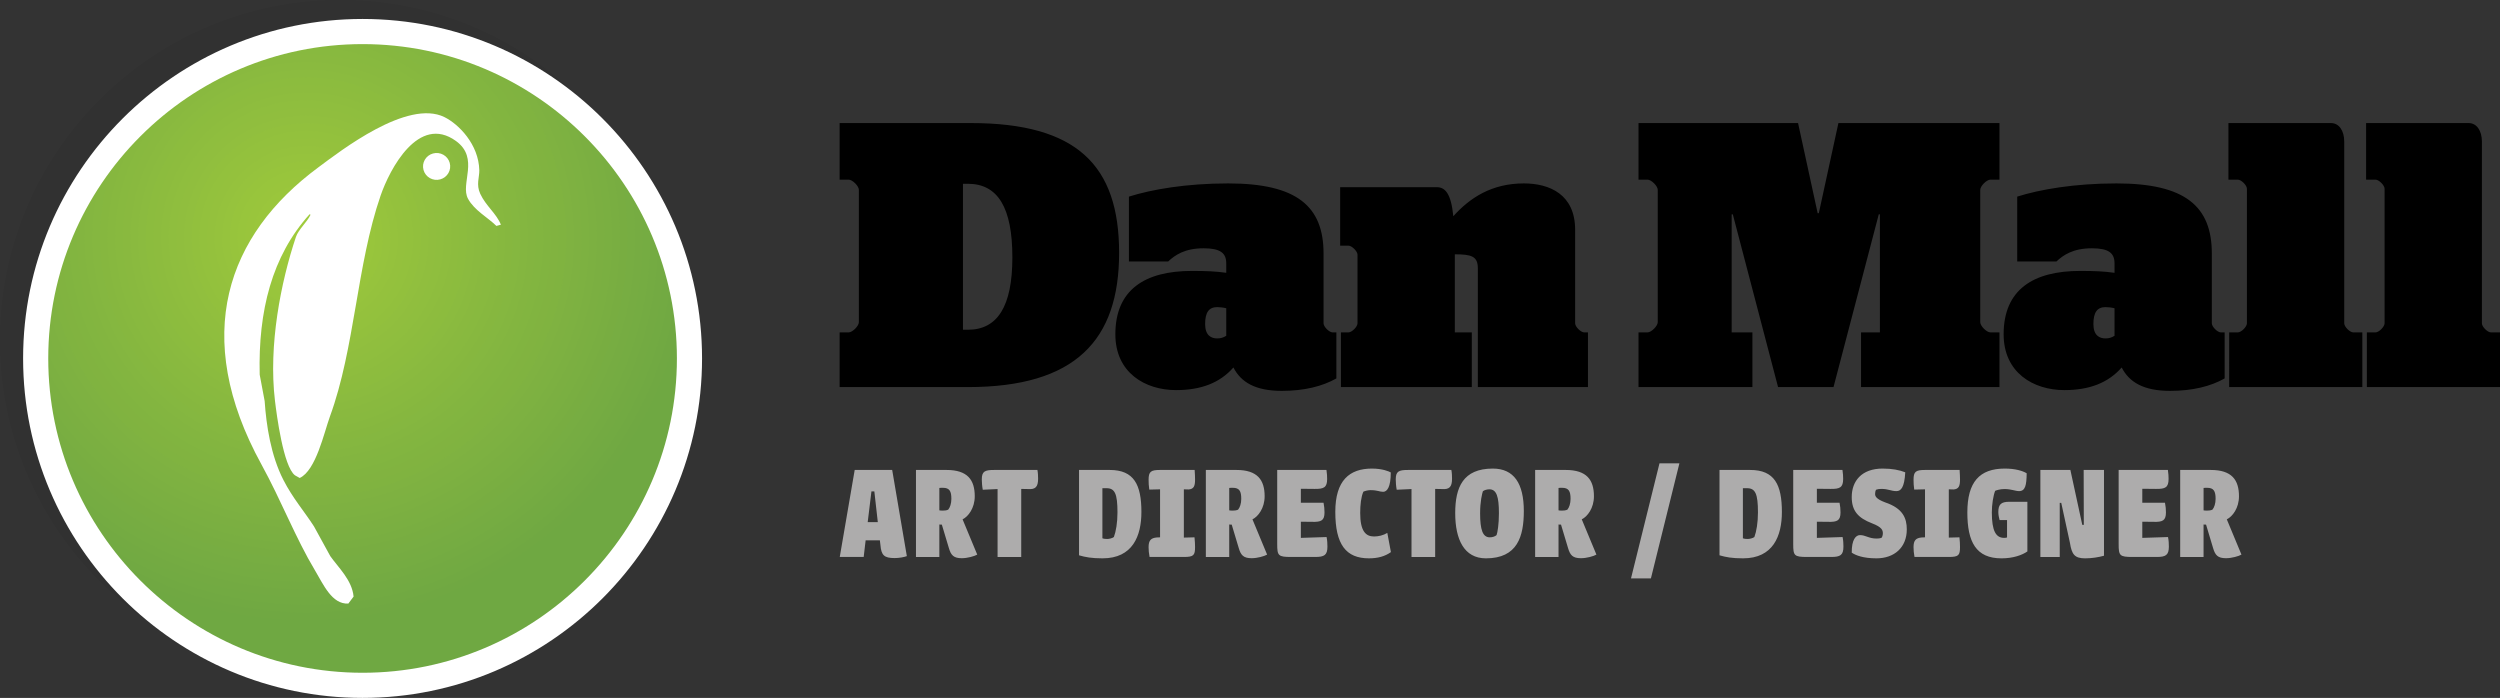 <svg xmlns="http://www.w3.org/2000/svg" xmlns:xlink="http://www.w3.org/1999/xlink" width="397.675" height="111.016" viewBox="35.325 35.984 397.675 111.016" enable-background="new 35.325 35.984 397.675 111.016"><rect x="35.325" y="35.984" width="397.675" height="111.016" fill="#333333" stroke="none"/><circle opacity=".05" enable-background="new" cx="89.476" cy="90.135" r="54.151"/><defs><circle id="a" cx="93" cy="93" r="52"/></defs><clipPath id="b"><use xlink:href="#a" overflow="visible"/></clipPath><rect x="41" y="41" clip-path="url(#b)" fill="#6FA842" width="104" height="104"/><defs><circle id="c" cx="93" cy="93" r="52"/></defs><clipPath id="d"><use xlink:href="#c" overflow="visible"/></clipPath><path clip-path="url(#d)" fill="#6FA842" d="M146.072 73.823c0 34.253-27.768 62.021-62.021 62.021-17.127 0-32.632-6.942-43.856-18.166-1.403-1.403-2.739-2.873-4.003-4.404h3.808v-73.274h95.48v-.853c2.229 3.3 4.149 6.825 5.718 10.535 3.139 7.42 4.874 15.578 4.874 24.141z"/><defs><circle id="e" cx="93" cy="93" r="52"/></defs><clipPath id="f"><use xlink:href="#e" overflow="visible"/></clipPath><path clip-path="url(#f)" fill="#70A842" d="M144.856 73.823c0 33.582-27.223 60.805-60.805 60.805-16.791 0-31.992-6.806-42.996-17.809-2.751-2.751-5.239-5.764-7.425-8.999h6.37v-67.82h94.471v-.173c2.185 3.235 4.068 6.691 5.606 10.329 3.078 7.274 4.779 15.272 4.779 23.667z"/><defs><circle id="g" cx="93" cy="93" r="52"/></defs><clipPath id="h"><use xlink:href="#g" overflow="visible"/></clipPath><path clip-path="url(#h)" fill="#71A942" d="M143.64 73.823c0 32.91-26.679 59.589-59.589 59.589-16.455 0-31.352-6.67-42.136-17.453-2.696-2.696-5.135-5.649-7.276-8.819h5.361v-67.14h90.033v-4.081c1.214 1.471 2.36 3.002 3.43 4.587 2.142 3.17 3.986 6.557 5.494 10.122 3.015 7.13 4.683 14.968 4.683 23.195z"/><defs><circle id="i" cx="93" cy="93" r="52"/></defs><clipPath id="j"><use xlink:href="#i" overflow="visible"/></clipPath><path clip-path="url(#j)" fill="#72AA42" d="M142.424 73.823c0 32.238-26.134 58.373-58.373 58.373-16.119 0-30.712-6.534-41.276-17.097-2.641-2.641-5.03-5.534-7.128-8.639h4.353v-66.46h89.094v-3.307c1.19 1.441 2.311 2.941 3.36 4.494 2.098 3.105 3.905 6.424 5.382 9.915 2.954 6.984 4.588 14.662 4.588 22.721z"/><defs><circle id="k" cx="93" cy="93" r="52"/></defs><clipPath id="l"><use xlink:href="#k" overflow="visible"/></clipPath><path clip-path="url(#l)" fill="#73AA42" d="M141.208 73.823c0 31.567-25.59 57.157-57.157 57.157-15.783 0-30.073-6.397-40.416-16.741-2.586-2.586-4.925-5.418-6.979-8.459h3.344v-63.914h-3.344c2.054-3.041 4.394-5.873 6.979-8.459v6.593h80.832v-6.593c10.343 10.344 16.741 24.633 16.741 40.416z"/><defs><circle id="m" cx="93" cy="93" r="52"/></defs><clipPath id="n"><use xlink:href="#m" overflow="visible"/></clipPath><path clip-path="url(#n)" fill="#74AB42" d="M139.992 73.823c0 30.895-25.045 55.941-55.941 55.941-15.448 0-29.433-6.261-39.556-16.385-2.531-2.531-4.82-5.303-6.831-8.279h2.336v-62.554h-2.336c2.011-2.976 4.3-5.748 6.831-8.279v5.733h79.112v-5.733c10.123 10.124 16.385 24.109 16.385 39.556z"/><defs><circle id="o" cx="93" cy="93" r="52"/></defs><clipPath id="p"><use xlink:href="#o" overflow="visible"/></clipPath><path clip-path="url(#p)" fill="#75AC42" d="M138.775 73.823c0 30.224-24.501 54.725-54.725 54.725-15.112 0-28.793-6.125-38.696-16.028-4.952-4.952-8.959-10.848-11.728-17.395h6.374v-42.603h-6.373c2.769-6.547 6.776-12.443 11.728-17.395v4.873h77.392v-4.873c9.903 9.903 16.028 23.585 16.028 38.696z"/><defs><circle id="q" cx="93" cy="93" r="52"/></defs><clipPath id="r"><use xlink:href="#q" overflow="visible"/></clipPath><path clip-path="url(#r)" fill="#76AC42" d="M137.559 73.823c0 29.552-23.957 53.508-53.508 53.508-14.776 0-28.153-5.989-37.836-15.672-4.842-4.842-8.76-10.607-11.467-17.008h5.252v-41.656h-5.253c2.708-6.402 6.626-12.167 11.467-17.008v4.013h75.672v-4.013c9.684 9.683 15.673 23.06 15.673 37.836z"/><defs><circle id="s" cx="93" cy="93" r="52"/></defs><clipPath id="t"><use xlink:href="#s" overflow="visible"/></clipPath><path clip-path="url(#t)" fill="#77AD42" d="M136.343 73.823c0 28.88-23.412 52.292-52.292 52.292-14.44 0-27.513-5.853-36.976-15.316-4.732-4.732-8.561-10.366-11.207-16.622h4.132v-40.708h-4.132c2.646-6.256 6.475-11.89 11.207-16.622v3.153h73.953v-3.153c9.462 9.463 15.315 22.536 15.315 36.976z"/><defs><circle id="u" cx="93" cy="93" r="52"/></defs><clipPath id="v"><use xlink:href="#u" overflow="visible"/></clipPath><path clip-path="url(#v)" fill="#78AD41" d="M135.127 73.823c0 28.209-22.868 51.076-51.076 51.076-14.104 0-26.873-5.717-36.116-14.96-4.621-4.621-8.361-10.125-10.946-16.235h3.011v-39.762h-3.012c2.585-6.111 6.325-11.614 10.946-16.235v2.293h72.233v-2.293c9.243 9.243 14.96 22.012 14.96 36.116z"/><defs><circle id="w" cx="93" cy="93" r="52"/></defs><clipPath id="x"><use xlink:href="#w" overflow="visible"/></clipPath><path clip-path="url(#x)" fill="#79AE41" d="M133.911 73.823c0 27.537-22.323 49.86-49.86 49.86s-49.86-22.323-49.86-49.86c0-13.769 5.581-26.234 14.604-35.256v1.433h70.513v-1.433c9.022 9.023 14.603 21.488 14.603 35.256z"/><defs><circle id="y" cx="93" cy="93" r="52"/></defs><clipPath id="z"><use xlink:href="#y" overflow="visible"/></clipPath><path clip-path="url(#z)" fill="#7AAF41" d="M132.695 73.823c0 26.865-21.779 48.644-48.644 48.644s-48.644-21.779-48.644-48.644c0-13.433 5.445-25.594 14.248-34.397v.574h68.793v-.573c8.802 8.803 14.247 20.964 14.247 34.396z"/><defs><circle id="A" cx="93" cy="93" r="52"/></defs><clipPath id="B"><use xlink:href="#A" overflow="visible"/></clipPath><path clip-path="url(#B)" fill="#7BAF41" d="M131.479 73.823c0 26.194-21.234 47.428-47.428 47.428s-47.428-21.234-47.428-47.428c0-13.097 5.309-24.954 13.891-33.537 2.146-2.146 4.496-4.087 7.019-5.791v5.505h53.035v-5.505c2.523 1.705 4.874 3.646 7.019 5.791 8.583 8.583 13.892 20.44 13.892 33.537z"/><defs><circle id="C" cx="93" cy="93" r="52"/></defs><clipPath id="D"><use xlink:href="#C" overflow="visible"/></clipPath><path clip-path="url(#D)" fill="#7CB041" d="M130.263 73.823c0 25.522-20.69 46.212-46.212 46.212s-46.212-20.69-46.212-46.212c0-12.761 5.172-24.314 13.535-32.677 2.091-2.091 4.381-3.982 6.839-5.643v4.497h51.675v-4.496c2.458 1.661 4.749 3.552 6.839 5.643 8.363 8.362 13.536 19.915 13.536 32.676z"/><defs><circle id="E" cx="93" cy="93" r="52"/></defs><clipPath id="F"><use xlink:href="#E" overflow="visible"/></clipPath><path clip-path="url(#F)" fill="#7DB141" d="M129.047 73.823c0 24.85-20.145 44.996-44.996 44.996s-44.996-20.145-44.996-44.996c0-12.425 5.036-23.674 13.179-31.817 2.036-2.036 4.265-3.877 6.659-5.494v3.488h50.315v-3.488c2.394 1.617 4.624 3.459 6.659 5.494 8.143 8.143 13.18 19.392 13.18 31.817z"/><defs><circle id="G" cx="93" cy="93" r="52"/></defs><clipPath id="H"><use xlink:href="#G" overflow="visible"/></clipPath><path clip-path="url(#H)" fill="#7EB141" d="M127.831 73.823c0 24.179-19.601 43.78-43.78 43.78s-43.78-19.601-43.78-43.78c0-12.089 4.9-23.034 12.823-30.957 3.961-3.961 8.678-7.167 13.916-9.382v6.516h34.082v-6.516c5.238 2.215 9.955 5.421 13.916 9.382 7.922 7.923 12.823 18.868 12.823 30.957z"/><defs><circle id="I" cx="93" cy="93" r="52"/></defs><clipPath id="J"><use xlink:href="#I" overflow="visible"/></clipPath><path clip-path="url(#J)" fill="#7FB241" d="M126.614 73.823c0 23.507-19.056 42.564-42.564 42.564s-42.563-19.056-42.563-42.564c0-11.754 4.764-22.394 12.467-30.097 3.851-3.851 8.437-6.968 13.529-9.122v5.396h33.135v-5.395c5.092 2.154 9.678 5.27 13.529 9.122 7.703 7.702 12.467 18.343 12.467 30.096z"/><defs><circle id="K" cx="93" cy="93" r="52"/></defs><clipPath id="L"><use xlink:href="#K" overflow="visible"/></clipPath><path clip-path="url(#L)" fill="#80B340" d="M125.398 73.823c0 22.836-18.512 41.347-41.347 41.347s-41.348-18.511-41.348-41.347c0-11.418 4.628-21.755 12.11-29.237 3.741-3.741 8.196-6.769 13.143-8.861v4.275h32.189v-4.275c4.947 2.092 9.402 5.12 13.143 8.861 7.482 7.483 12.11 17.82 12.11 29.237z"/><defs><circle id="M" cx="93" cy="93" r="52"/></defs><clipPath id="N"><use xlink:href="#M" overflow="visible"/></clipPath><circle clip-path="url(#N)" fill="#81B340" cx="84.051" cy="73.823" r="40.131"/><defs><circle id="O" cx="93" cy="93" r="52"/></defs><clipPath id="P"><use xlink:href="#O" overflow="visible"/></clipPath><circle clip-path="url(#P)" fill="#81B440" cx="84.051" cy="73.823" r="38.915"/><defs><circle id="Q" cx="93" cy="93" r="52"/></defs><clipPath id="R"><use xlink:href="#Q" overflow="visible"/></clipPath><circle clip-path="url(#R)" fill="#82B540" cx="84.051" cy="73.823" r="37.699"/><defs><circle id="S" cx="93" cy="93" r="52"/></defs><clipPath id="T"><use xlink:href="#S" overflow="visible"/></clipPath><circle clip-path="url(#T)" fill="#83B540" cx="84.051" cy="73.823" r="36.483"/><defs><circle id="U" cx="93" cy="93" r="52"/></defs><clipPath id="V"><use xlink:href="#U" overflow="visible"/></clipPath><circle clip-path="url(#V)" fill="#84B640" cx="84.051" cy="73.823" r="35.267"/><defs><circle id="W" cx="93" cy="93" r="52"/></defs><clipPath id="X"><use xlink:href="#W" overflow="visible"/></clipPath><circle clip-path="url(#X)" fill="#85B740" cx="84.051" cy="73.823" r="34.051"/><defs><circle id="Y" cx="93" cy="93" r="52"/></defs><clipPath id="Z"><use xlink:href="#Y" overflow="visible"/></clipPath><circle clip-path="url(#Z)" fill="#86B73F" cx="84.051" cy="73.823" r="32.835"/><defs><circle id="aa" cx="93" cy="93" r="52"/></defs><clipPath id="ab"><use xlink:href="#aa" overflow="visible"/></clipPath><circle clip-path="url(#ab)" fill="#87B83F" cx="84.051" cy="73.823" r="31.619"/><defs><circle id="ac" cx="93" cy="93" r="52"/></defs><clipPath id="ad"><use xlink:href="#ac" overflow="visible"/></clipPath><circle clip-path="url(#ad)" fill="#88B93F" cx="84.051" cy="73.823" r="30.403"/><defs><circle id="ae" cx="93" cy="93" r="52"/></defs><clipPath id="af"><use xlink:href="#ae" overflow="visible"/></clipPath><circle clip-path="url(#af)" fill="#89B93F" cx="84.051" cy="73.823" r="29.186"/><defs><circle id="ag" cx="93" cy="93" r="52"/></defs><clipPath id="ah"><use xlink:href="#ag" overflow="visible"/></clipPath><circle clip-path="url(#ah)" fill="#8ABA3F" cx="84.051" cy="73.823" r="27.97"/><defs><circle id="ai" cx="93" cy="93" r="52"/></defs><clipPath id="aj"><use xlink:href="#ai" overflow="visible"/></clipPath><circle clip-path="url(#aj)" fill="#8BBB3F" cx="84.051" cy="73.823" r="26.754"/><defs><circle id="ak" cx="93" cy="93" r="52"/></defs><clipPath id="al"><use xlink:href="#ak" overflow="visible"/></clipPath><circle clip-path="url(#al)" fill="#8CBC3E" cx="84.051" cy="73.823" r="25.538"/><defs><circle id="am" cx="93" cy="93" r="52"/></defs><clipPath id="an"><use xlink:href="#am" overflow="visible"/></clipPath><circle clip-path="url(#an)" fill="#8DBC3E" cx="84.051" cy="73.823" r="24.322"/><defs><circle id="ao" cx="93" cy="93" r="52"/></defs><clipPath id="ap"><use xlink:href="#ao" overflow="visible"/></clipPath><circle clip-path="url(#ap)" fill="#8EBD3E" cx="84.051" cy="73.823" r="23.106"/><defs><circle id="aq" cx="93" cy="93" r="52"/></defs><clipPath id="ar"><use xlink:href="#aq" overflow="visible"/></clipPath><circle clip-path="url(#ar)" fill="#8FBE3E" cx="84.051" cy="73.823" r="21.89"/><defs><circle id="as" cx="93" cy="93" r="52"/></defs><clipPath id="at"><use xlink:href="#as" overflow="visible"/></clipPath><circle clip-path="url(#at)" fill="#90BE3E" cx="84.051" cy="73.823" r="20.674"/><defs><circle id="au" cx="93" cy="93" r="52"/></defs><clipPath id="av"><use xlink:href="#au" overflow="visible"/></clipPath><circle clip-path="url(#av)" fill="#91BF3E" cx="84.051" cy="73.823" r="19.458"/><defs><circle id="aw" cx="93" cy="93" r="52"/></defs><clipPath id="ax"><use xlink:href="#aw" overflow="visible"/></clipPath><circle clip-path="url(#ax)" fill="#92C03D" cx="84.051" cy="73.823" r="18.242"/><defs><circle id="ay" cx="93" cy="93" r="52"/></defs><clipPath id="az"><use xlink:href="#ay" overflow="visible"/></clipPath><circle clip-path="url(#az)" fill="#93C13D" cx="84.051" cy="73.823" r="17.025"/><defs><circle id="aA" cx="93" cy="93" r="52"/></defs><clipPath id="aB"><use xlink:href="#aA" overflow="visible"/></clipPath><circle clip-path="url(#aB)" fill="#94C13D" cx="84.051" cy="73.823" r="15.809"/><defs><circle id="aC" cx="93" cy="93" r="52"/></defs><clipPath id="aD"><use xlink:href="#aC" overflow="visible"/></clipPath><circle clip-path="url(#aD)" fill="#95C23D" cx="84.051" cy="73.823" r="14.593"/><defs><circle id="aE" cx="93" cy="93" r="52"/></defs><clipPath id="aF"><use xlink:href="#aE" overflow="visible"/></clipPath><circle clip-path="url(#aF)" fill="#96C33D" cx="84.051" cy="73.823" r="13.377"/><defs><circle id="aG" cx="93" cy="93" r="52"/></defs><clipPath id="aH"><use xlink:href="#aG" overflow="visible"/></clipPath><circle clip-path="url(#aH)" fill="#97C43C" cx="84.051" cy="73.823" r="12.161"/><defs><circle id="aI" cx="93" cy="93" r="52"/></defs><clipPath id="aJ"><use xlink:href="#aI" overflow="visible"/></clipPath><circle clip-path="url(#aJ)" fill="#98C53C" cx="84.051" cy="73.823" r="10.945"/><defs><circle id="aK" cx="93" cy="93" r="52"/></defs><clipPath id="aL"><use xlink:href="#aK" overflow="visible"/></clipPath><circle clip-path="url(#aL)" fill="#99C53C" cx="84.051" cy="73.823" r="9.729"/><defs><circle id="aM" cx="93" cy="93" r="52"/></defs><clipPath id="aN"><use xlink:href="#aM" overflow="visible"/></clipPath><circle clip-path="url(#aN)" fill="#9AC63C" cx="84.051" cy="73.823" r="8.513"/><defs><circle id="aO" cx="93" cy="93" r="52"/></defs><clipPath id="aP"><use xlink:href="#aO" overflow="visible"/></clipPath><circle clip-path="url(#aP)" fill="#9BC73C" cx="84.051" cy="73.823" r="7.297"/><defs><circle id="aQ" cx="93" cy="93" r="52"/></defs><clipPath id="aR"><use xlink:href="#aQ" overflow="visible"/></clipPath><circle clip-path="url(#aR)" fill="#9CC83B" cx="84.051" cy="73.823" r="6.081"/><defs><circle id="aS" cx="93" cy="93" r="52"/></defs><clipPath id="aT"><use xlink:href="#aS" overflow="visible"/></clipPath><circle clip-path="url(#aT)" fill="#9DC93B" cx="84.051" cy="73.823" r="4.864"/><defs><circle id="aU" cx="93" cy="93" r="52"/></defs><clipPath id="aV"><use xlink:href="#aU" overflow="visible"/></clipPath><circle clip-path="url(#aV)" fill="#9ECA3B" cx="84.051" cy="73.823" r="3.648"/><defs><circle id="aW" cx="93" cy="93" r="52"/></defs><clipPath id="aX"><use xlink:href="#aW" overflow="visible"/></clipPath><circle clip-path="url(#aX)" fill="#9FCB3B" cx="84.051" cy="73.823" r="2.432"/><defs><circle id="aY" cx="93" cy="93" r="52"/></defs><clipPath id="aZ"><use xlink:href="#aY" overflow="visible"/></clipPath><circle clip-path="url(#aZ)" fill="#A0CC3A" cx="84.051" cy="73.823" r="1.216"/><path fill="#fff" d="M93 147c-29.776 0-54-24.224-54-54s24.224-54 54-54 54 24.224 54 54-24.224 54-54 54zm0-104c-27.57 0-50 22.43-50 50s22.43 50 50 50 50-22.43 50-50-22.43-50-50-50z"/><path fill="#fff" d="M115 71.726l-.711.195c-1.363-1.344-3.517-2.477-4.516-4.321-1.292-2.372 1.882-6.444-1.924-9.192-5.946-4.292-10.533 4.484-11.986 8.7-3.819 11.086-4.073 24.243-8.061 35.14-.909 2.485-2.211 8.581-4.803 9.767l-.755-.423c-1.844-1.41-2.914-9.641-3.182-11.881-1.051-8.805.936-18.867 3.332-26.025.401-1.198 1.776-2.355 2.33-3.54l-.151-.086c-6.002 6.645-8.189 15.412-7.938 25.517.261 1.402.526 2.803.789 4.205.258 3.801.968 8.625 2.989 12.562 1.479 2.885 3.307 4.967 4.863 7.382l2.588 4.719c1.245 1.776 3.469 3.816 3.706 6.435l-.836 1.115c-2.617.143-3.974-3.059-5.288-5.249-3.121-5.203-5.35-11.083-8.521-16.859-11.265-20.502-5.472-36.547 9.017-47.267 3.557-2.634 14.185-10.923 20.084-8.007 2.27 1.12 5.452 4.344 5.542 8.457.024 1.128-.532 2.263.152 3.746.899 1.939 2.595 3.159 3.28 4.91z"/><path fill="#fff" d="M106.861 61.888c.318 1.14-.361 2.318-1.517 2.632-1.148.313-2.332-.354-2.65-1.495-.316-1.137.356-2.312 1.508-2.627 1.149-.317 2.343.354 2.659 1.49z"/><path d="M168.884 88.858h1.44c.6 0 1.62-1.02 1.62-1.62v-21.059c0-.6-1.02-1.62-1.62-1.62h-1.44v-9h20.879c16.859 0 23.579 6.72 23.579 20.64 0 13.919-6.959 21.359-24.059 21.359h-20.399v-8.7zm20.399-.42c4.68 0 7.08-3.66 7.08-11.52s-2.28-11.7-7.08-11.7h-.78v23.219l.78.001zm23.462.72c0-7.08 4.68-10.079 12.179-10.079 2.22 0 3.78.06 5.46.3v-1.5c0-1.62-.9-2.4-3.6-2.4-3 0-4.56 1.08-5.64 2.1h-6.24v-10.32c3.6-1.14 9.12-2.1 15.779-2.1 10.979 0 15.18 3.66 15.18 11.16v11.1c0 .54.9 1.44 1.44 1.44h.6v7.32c-2.22 1.26-5.1 1.98-8.7 1.98-4.2 0-6.479-1.38-7.68-3.72-2.16 2.459-5.16 3.6-9.119 3.6-4.92-.001-9.659-2.761-9.659-8.881zm17.639.24v-4.38c-.48-.12-1.02-.18-1.44-.18-1.32 0-1.92.84-1.92 2.7 0 1.8.96 2.28 1.92 2.28.54 0 .96-.12 1.44-.42zm18.24-.54h1.2c.54 0 1.44-.9 1.44-1.44v-10.919c0-.54-.9-1.44-1.44-1.44h-1.32v-9.3h15.359c1.32 0 2.28.96 2.64 4.62 2.64-2.94 6.12-5.22 11.22-5.22 4.08 0 8.16 1.74 8.16 7.38v14.879c0 .54.9 1.44 1.44 1.44h.6v8.7h-17.519v-18.899c0-1.92-1.02-2.22-3.66-2.22v12.419h2.7v8.7h-20.819v-8.7h-.001zm47.339 0h1.439c.6 0 1.62-1.02 1.62-1.62v-21.059c0-.6-1.021-1.62-1.62-1.62h-1.439v-9h25.379l3.119 14.34h.181l3.119-14.34h25.619v9h-1.439c-.601 0-1.62 1.02-1.62 1.62v21.059c0 .6 1.02 1.62 1.62 1.62h1.439v8.7h-22.019v-8.7h3v-18.779h-.181l-7.199 27.479h-8.82l-7.199-27.479h-.18v18.779h3.3v8.7h-18.119v-8.7zm58.079.3c0-7.08 4.68-10.079 12.18-10.079 2.22 0 3.78.06 5.46.3v-1.5c0-1.62-.9-2.4-3.6-2.4-3 0-4.561 1.08-5.64 2.1h-6.24v-10.32c3.6-1.14 9.12-2.1 15.779-2.1 10.979 0 15.18 3.66 15.18 11.16v11.1c0 .54.899 1.44 1.439 1.44h.601v7.32c-2.221 1.26-5.1 1.98-8.7 1.98-4.199 0-6.479-1.38-7.68-3.72-2.159 2.459-5.159 3.6-9.119 3.6-4.92-.001-9.66-2.761-9.66-8.881zm17.64.24v-4.38c-.48-.12-1.02-.18-1.44-.18-1.319 0-1.92.84-1.92 2.7 0 1.8.96 2.28 1.92 2.28.539 0 .959-.12 1.44-.42zm18.24-.54h1.38c.54 0 1.439-.9 1.439-1.44v-21.418c0-.54-.899-1.44-1.439-1.44h-1.5v-9h16.319c1.26 0 2.1 1.2 2.1 2.94v28.919c0 .54.9 1.44 1.44 1.44h1.439v8.7h-21.179l.001-8.701zm21.899 0h1.38c.54 0 1.439-.9 1.439-1.44v-21.418c0-.54-.899-1.44-1.439-1.44h-1.5v-9h16.32c1.26 0 2.1 1.2 2.1 2.94v28.919c0 .54.9 1.44 1.44 1.44h1.439v8.7h-21.179v-8.701z"/><g fill="#ADACAC"><path d="M175.287 121.939h-2.266l-.308 2.641h-3.807l2.376-13.84h5.963l2.332 13.708c-.484.176-1.254.308-1.936.308-1.672 0-2.134-.439-2.267-2.09l-.087-.727zm-1.936-2.904h1.606l-.55-4.885h-.462l-.594 4.885zM181.028 110.74h4.862c3.345 0 4.489 1.584 4.489 4.181 0 1.892-1.034 3.234-1.936 3.675l2.332 5.61c-.462.264-1.562.572-2.464.572-1.298 0-1.716-.484-2.046-1.606l-1.122-3.74h-.22l-.176-.022v5.171h-3.718v-13.841zm5.126 6.315c.286-.33.506-.968.506-1.716 0-1.21-.286-1.761-1.342-1.761-.11 0-.484 0-.572.022v3.564c.066.022.286.044.528.044.242.001.616-.021.88-.153zM191.654 113.887c-.11-.572-.154-1.232-.154-1.65 0-1.276.484-1.496 1.937-1.496h6.909c.088.439.11.968.11 1.386 0 1.32-.44 1.738-1.584 1.65l-1.1-.021v10.825h-3.763v-10.804l-2.355.11zM206.965 110.74h4.884c3.873 0 5.039 2.354 5.039 6.688 0 3.807-1.386 7.371-6.183 7.371-1.782 0-2.75-.197-3.74-.483v-13.576zm3.719 10.869c.22.088.55.11.77.11.286 0 .792-.11 1.056-.308.33-.881.572-2.289.572-3.917 0-2.971-.418-3.851-1.738-3.851h-.66v7.966zM218.142 113.864c-.089-.572-.11-1.1-.11-1.562 0-1.276.33-1.562 1.804-1.562h5.523c.044.66.065 1.1.065 1.54 0 1.012-.197 1.496-1.012 1.562l-.771-.022v7.68l1.694-.044c.066.615.088 1.122.088 1.54 0 1.32-.22 1.584-1.782 1.584h-5.456c-.11-.572-.154-1.122-.154-1.562 0-1.078.374-1.452 1.298-1.54.176-.021.44-.021.528-.021v-7.636l-1.715.043zM227.14 110.74h4.862c3.345 0 4.489 1.584 4.489 4.181 0 1.892-1.034 3.234-1.937 3.675l2.332 5.61c-.462.264-1.562.572-2.464.572-1.299 0-1.717-.484-2.047-1.606l-1.122-3.74h-.22l-.176-.022v5.171h-3.719v-13.841zm5.127 6.315c.285-.33.506-.968.506-1.716 0-1.21-.286-1.761-1.343-1.761-.109 0-.483 0-.571.022v3.564c.065.022.285.044.527.044s.616-.021.881-.153zM242.254 121.544l4.092-.132c.11.527.133 1.078.133 1.518 0 1.364-.507 1.65-1.937 1.65h-3.829c-2.067 0-2.222-.198-2.222-2.046v-11.794h7.833c.088.55.11 1.056.11 1.43 0 1.364-.528 1.606-2.003 1.585l-2.178-.022v2.223h3.608c.109.527.153 1.034.153 1.54 0 1.298-.527 1.54-1.979 1.496l-1.782-.021v2.573zM253.562 110.52c1.673 0 2.751.462 2.993.615 0 2.354-.595 3.081-1.211 3.081s-.857-.265-2.024-.265c-.352 0-.836.11-1.122.242-.374.836-.506 2.112-.506 3.389 0 2.86.858 3.74 2.2 3.74.704 0 1.475-.176 2.112-.571l.572 3.058c-.924.66-2.046.99-3.498.99-3.653 0-5.347-2.2-5.347-7.393 0-5.015 2.266-6.886 5.831-6.886zM257.499 113.887c-.109-.572-.153-1.232-.153-1.65 0-1.276.483-1.496 1.936-1.496h6.909c.088.439.11.968.11 1.386 0 1.32-.44 1.738-1.585 1.65l-1.1-.021v10.825h-3.763v-10.804l-2.354.11zM272.79 110.52c3.366 0 4.929 2.376 4.929 6.755 0 4.048-1.012 7.524-6.029 7.524-3.476 0-4.884-3.014-4.884-7.194 0-4.092 1.231-7.085 5.984-7.085zm-.484 10.936c.418 0 .836-.133 1.078-.353.154-.418.374-1.716.374-3.477 0-2.641-.374-3.807-1.518-3.807-.396 0-.814.132-1.034.309-.132.418-.44 1.65-.44 3.498 0 2.642.418 3.83 1.54 3.83zM279.521 110.74h4.862c3.345 0 4.489 1.584 4.489 4.181 0 1.892-1.034 3.234-1.937 3.675l2.332 5.61c-.462.264-1.562.572-2.464.572-1.299 0-1.717-.484-2.047-1.606l-1.122-3.74h-.22l-.176-.022v5.171h-3.719v-13.841zm5.127 6.315c.285-.33.506-.968.506-1.716 0-1.21-.286-1.761-1.343-1.761-.109 0-.483 0-.571.022v3.564c.065.022.285.044.527.044s.617-.021.881-.153zM299.299 109.684h3.169l-4.533 18.307h-3.168l4.532-18.307zM308.847 110.74h4.885c3.872 0 5.038 2.354 5.038 6.688 0 3.807-1.386 7.371-6.183 7.371-1.782 0-2.75-.197-3.74-.483v-13.576zm3.718 10.869c.22.088.55.11.77.11.286 0 .792-.11 1.057-.308.33-.881.571-2.289.571-3.917 0-2.971-.418-3.851-1.737-3.851h-.66v7.966zM324.335 121.544l4.092-.132c.11.527.133 1.078.133 1.518 0 1.364-.507 1.65-1.937 1.65h-3.829c-2.068 0-2.222-.198-2.222-2.046v-11.794h7.833c.088.55.11 1.056.11 1.43 0 1.364-.528 1.606-2.003 1.585l-2.178-.022v2.223h3.608c.109.527.153 1.034.153 1.54 0 1.298-.527 1.54-1.979 1.496l-1.782-.021v2.573zM334.807 110.52c1.452 0 2.662.22 3.587.594-.133 2.42-.683 2.992-1.408 2.992-.858 0-1.255-.352-2.398-.352-.33 0-.616.044-.836.132-.11.176-.154.439-.154.66 0 .33.088.792 1.628 1.364 2.795.946 3.411 2.508 3.411 4.29 0 2.883-2.003 4.599-4.819 4.599-2.09 0-3.278-.462-3.938-.901-.021-2.091.66-2.795 1.32-2.795.88 0 1.408.55 2.618.55.265 0 .572-.021.814-.132.088-.065.198-.439.198-.682 0-.462-.088-.99-1.717-1.606-2.222-.858-3.234-1.98-3.234-4.181-.001-2.508 1.539-4.532 4.928-4.532zM339.821 113.864c-.088-.572-.109-1.1-.109-1.562 0-1.276.33-1.562 1.804-1.562h5.523c.044.66.065 1.1.065 1.54 0 1.012-.197 1.496-1.012 1.562l-.771-.022v7.68l1.694-.044c.066.615.088 1.122.088 1.54 0 1.32-.22 1.584-1.782 1.584h-5.456c-.11-.572-.154-1.122-.154-1.562 0-1.078.374-1.452 1.298-1.54.176-.021.44-.021.528-.021v-7.636l-1.716.043zM354.232 110.52c1.694 0 2.861.374 3.477.748-.021 1.892-.22 2.838-1.21 2.838-.594 0-1.232-.33-2.332-.33-.704 0-1.364.22-1.475.286-.308.792-.527 2.2-.527 3.433 0 2.971.659 4.049 1.958 4.049.154 0 .352-.022.462-.066v-2.772h-1.188c-.109-.396-.198-.858-.198-1.276 0-1.188.419-1.628 1.738-1.628h2.883v7.899c-.814.572-2.244 1.1-4.114 1.1-4.049 0-5.435-2.596-5.435-7.305 0-4.819 1.914-6.976 5.961-6.976zM359.886 110.74h4.774l1.893 8.735h.242l-.022-8.735h3.234v13.642c-.836.242-1.958.418-2.992.418-1.694 0-2.135-.638-2.421-2.442l-1.386-6.381h-.242v8.604h-3.08v-13.841zM376.101 121.544l4.092-.132c.11.527.133 1.078.133 1.518 0 1.364-.507 1.65-1.937 1.65h-3.829c-2.068 0-2.222-.198-2.222-2.046v-11.794h7.833c.088.55.11 1.056.11 1.43 0 1.364-.528 1.606-2.003 1.585l-2.178-.022v2.223h3.608c.109.527.153 1.034.153 1.54 0 1.298-.527 1.54-1.979 1.496l-1.782-.021v2.573zM382.128 110.74h4.862c3.345 0 4.489 1.584 4.489 4.181 0 1.892-1.034 3.234-1.937 3.675l2.332 5.61c-.462.264-1.562.572-2.464.572-1.299 0-1.717-.484-2.047-1.606l-1.122-3.74h-.22l-.176-.022v5.171h-3.719v-13.841zm5.127 6.315c.285-.33.506-.968.506-1.716 0-1.21-.286-1.761-1.343-1.761-.109 0-.483 0-.571.022v3.564c.065.022.285.044.527.044s.616-.021.881-.153z"/></g></svg>